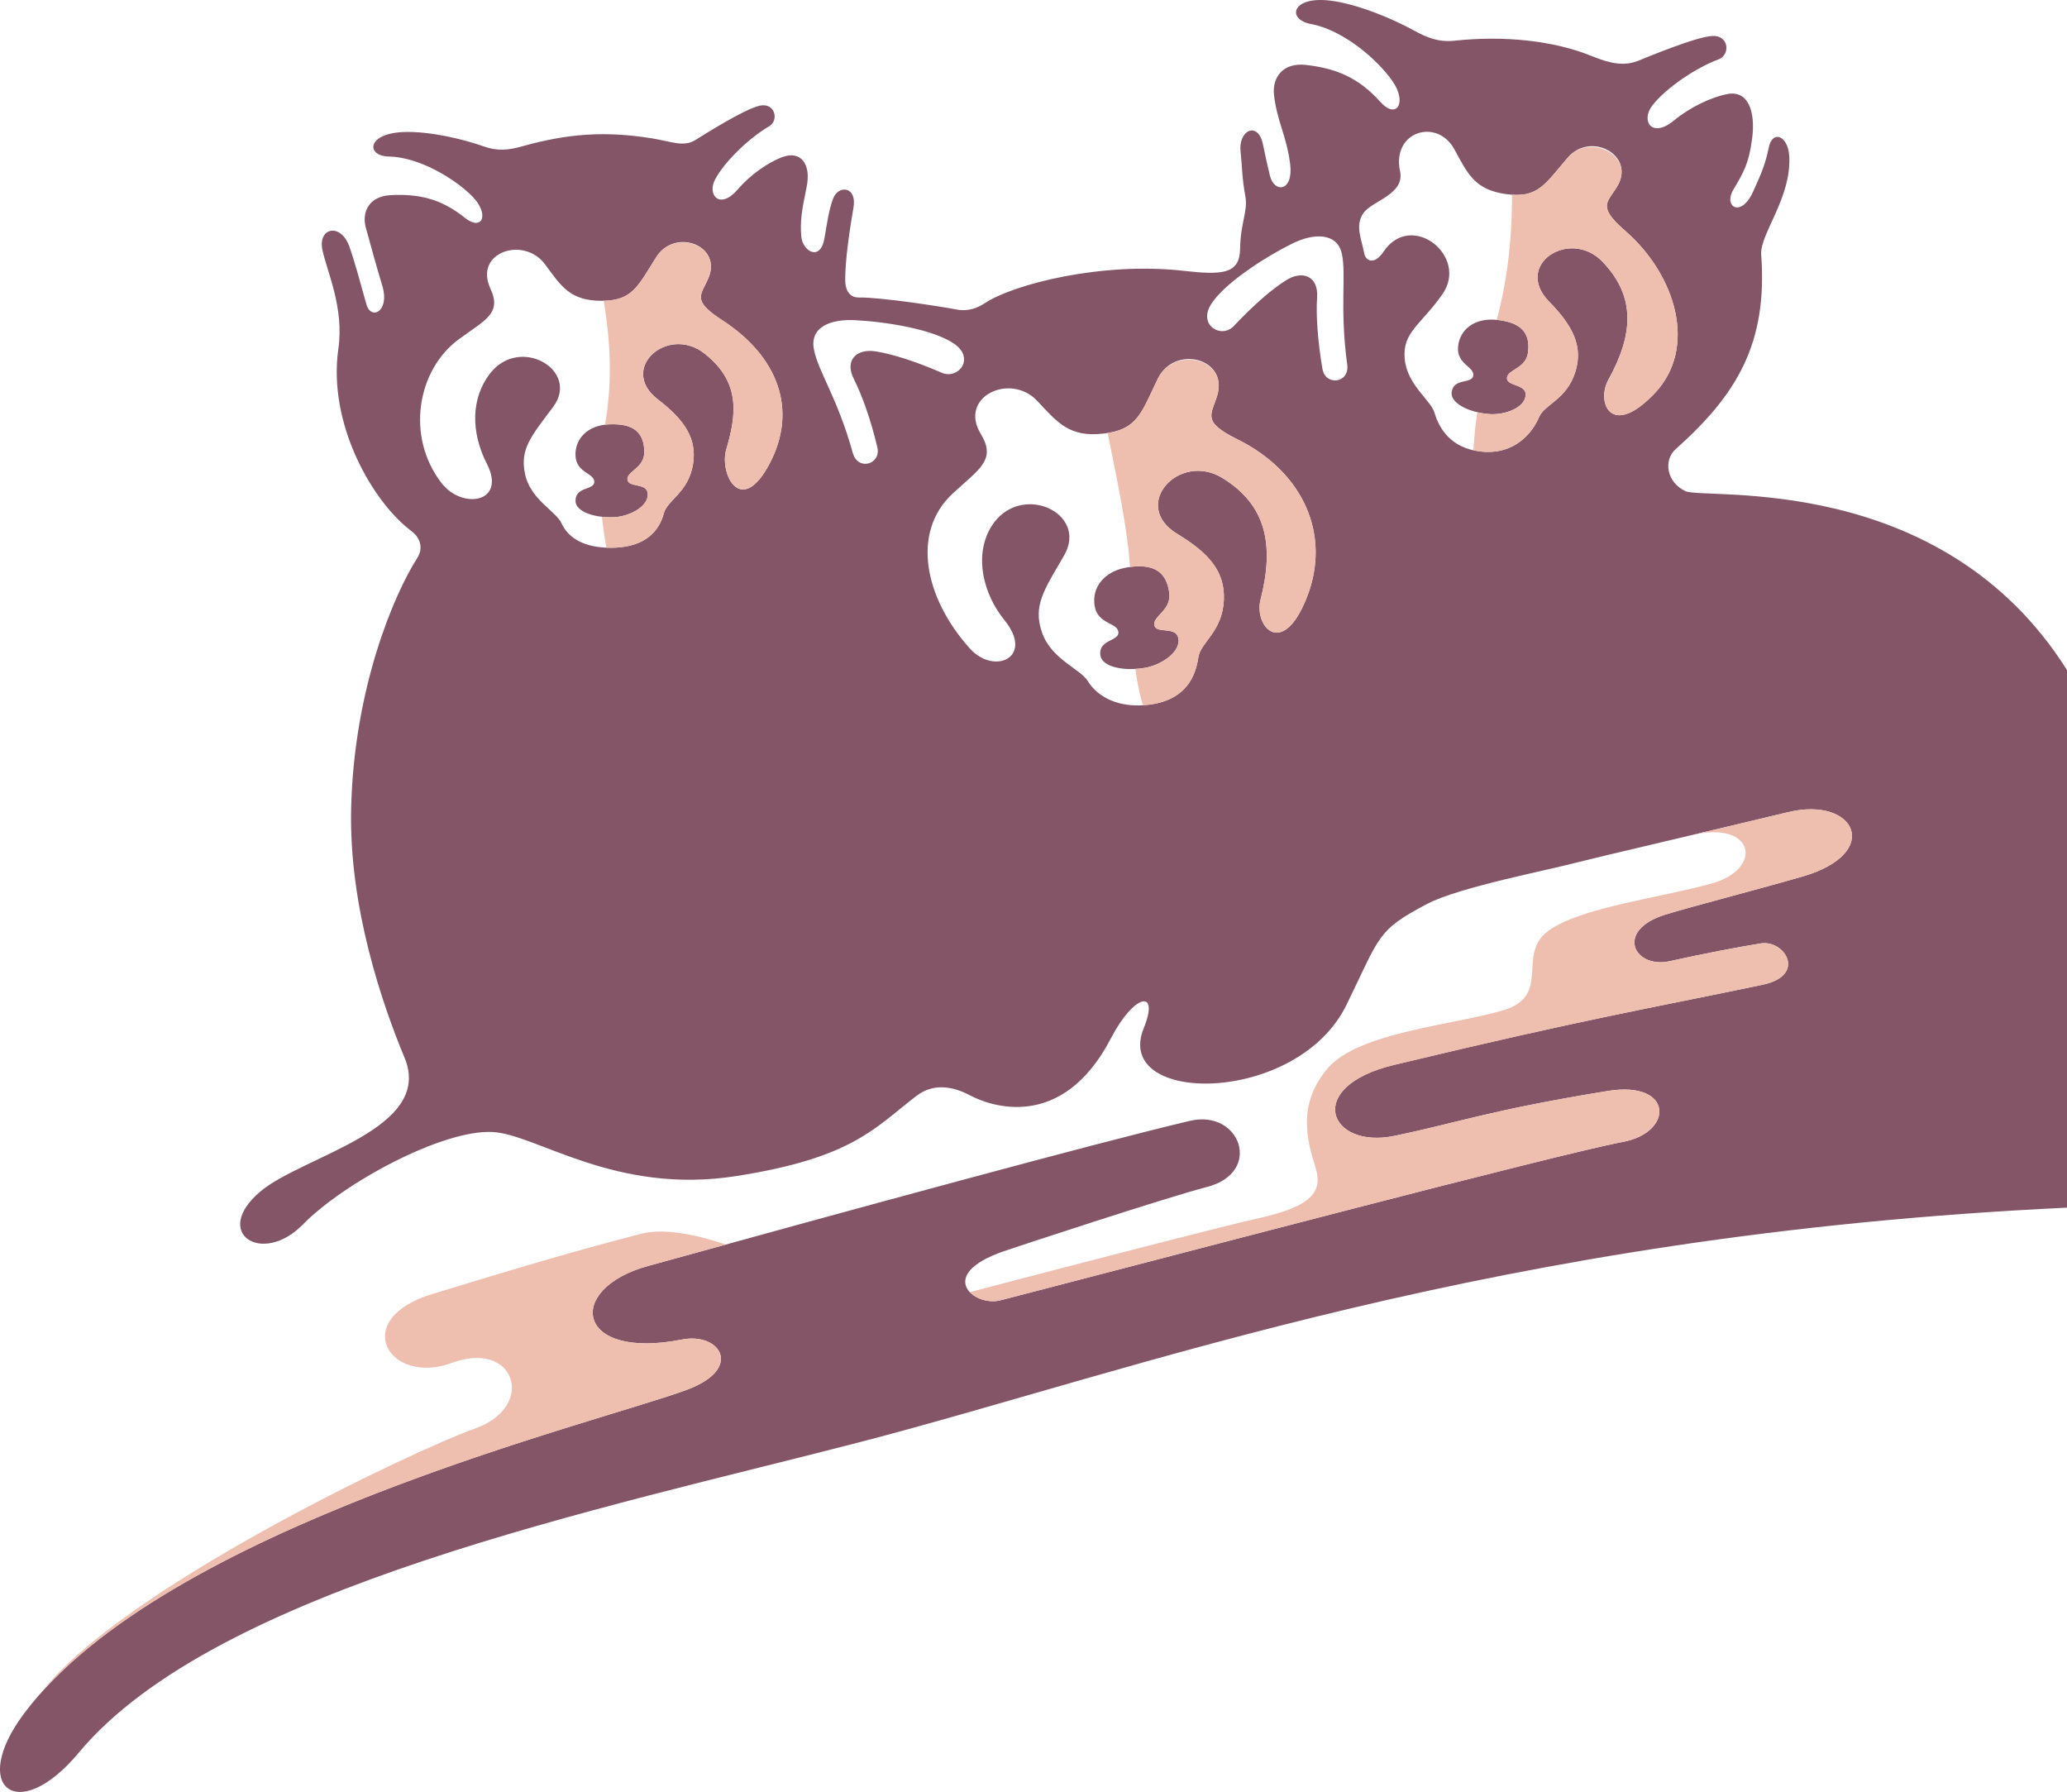 <svg viewBox="0 0 1385.6 1201" xmlns="http://www.w3.org/2000/svg"><g fill="#845567"><path d="m1129.9 329.2c-12.8-5.9-14.9-20.7-6.7-28.1 41.2-36.7 61.8-71 57.4-130.5-1-13.6 20.5-38.1 18.8-66.2-.9-13.5-11.2-17.5-13.7-5.6s-4.8 16.9-10.4 29.4c-8.1 18.1-20.2 10.5-13.4-1s10.4-17.4 12.6-34.1c2.5-18.7-2.8-32.6-16.4-30.1-11.1 2.1-25.2 8.9-35.9 17.7-15.1 12.5-22.5.1-14.5-10.1 9.3-11.9 29.6-25.4 44.3-30.8 8-3 7.1-16.2-4-15.7s-43.5 14.1-50.3 16.8c-9 3.4-17.8 1.9-30.4-3.2-25.5-10.5-58.9-14-92.5-10.4-10.5 1.1-18.4-2.1-27.6-7.2-12.6-6.9-36.5-17.4-55.6-19.7-26-3.1-29.1 12.7-12.8 15.7 21.4 3.9 44.5 23.7 54.6 38.2s2.8 26.1-8.1 14c-14.7-16.5-30.2-22.6-50-24.8-15.4-1.7-22.5 8.5-21.3 19.9 1.9 17.6 8.3 27.2 10.8 46.2s-10.6 20-13.5 8.2c-1.7-6.8-2.7-11.7-4.7-21.1-3.4-15.9-16.6-9.4-15 4.9 1.3 12.2.8 16.6 3.3 30.5 1.6 9.5-3.4 17.7-3.6 34.6s-11.8 17.8-37.9 14.8c-55.1-6.2-114.2 9.1-133.1 21.6-4.8 3.2-11.3 5.9-19.3 4.3s-50.5-8.3-65.2-8c-7 .1-9.1-6-9.2-11-.1-8.5 1-23.2 5.5-49.1 2.6-14.7-10.4-15.6-13.8-5.8-2.8 8.1-3.5 13.8-5.6 26-2.7 16.2-14.8 8.9-15.6-1.2s.4-17.5 3.6-32.9-3.9-24.6-16-20.2c-9.9 3.6-21.8 12-30.3 21.9-11.9 13.8-20.7 3.5-14.9-7.1 6.7-12.4 23.4-28 36-35.3 6.9-4 4.1-16-6.1-13.9s-37.8 19.7-43.7 23.3c-7.7 4.6-16.2.6-28.8-1.4-31.2-5-56.2-3.2-86.6 5.3-9.5 2.7-16.8 3.4-26.1.1-12.6-4.5-36.1-10.4-54.1-9.6-24.4 1.1-24.8 16.2-9.3 16.4 20.3.4 44.5 15.1 56 26.9s6.6 23.6-5.3 14.1c-16-12.9-31.2-16.1-49.7-15.1-14.4.7-19.4 11.3-16.6 21.7 4.5 15.9 5.9 21.9 11.1 39.1s-7.7 23.4-10.7 12.3c-4.7-16.7-8-29.2-11.4-38.6-5.8-16.3-21.2-12.7-18.1 2.1s14.7 38.7 10.7 66.5c-7.2 50.5 23.2 102.9 49.2 122.2 5.4 4.1 8.1 11 3.7 17.9-15.8 24.7-42.3 87.4-44.3 167.2-1.7 66.9 21.1 132.4 35.8 167.7 19.9 48-68 65.6-96.6 89.6-33 27.8 1 50.2 28.4 22.2s93.9-63.9 127.4-62c29.9 1.8 82 42.3 163.3 29.5 77.8-12.2 92.5-32.1 120.6-53.7 12.7-9.7 26.6-5.4 36.5-.1 11.5 6.1 60.8 25.4 94-38.7 15.3-29.4 32.8-33.5 21.9-6.6-21.1 51.8 102.9 51.9 135.9-15.6 22.7-46.4 20.1-49.8 54.1-67.7 21.6-11.3 81.6-22.7 100.5-27.8 9.4-2.5 96.3-22.8 141.5-33.7s63.8 27.6 9.4 43.2c-34.3 9.9-70.8 19.1-91.8 25.5-34.1 10.6-20.9 36.5 3 31.2s45.1-9.3 61-11.9 31.2 21.4 1.2 27.7c-76.3 16-116.9 22.4-247.1 53.7-61 14.7-43.5 56.7.3 47.6s63.3-17.1 143-30.1c44.1-7.2 44.5 27.7 10.3 34.1-46.6 8.9-306.3 77.5-417.4 106.2-17.6 4.5-43.9-17 2.3-32.9 8.1-2.8 108.8-36 136.3-43.1 37.6-9.8 22.2-52.2-11.5-44.3-63.6 15-225.1 59.1-363.4 97.3-55.8 15.4-48.6 63.4 22.7 49.3 25.6-5.1 41.8 19.4 3.6 33.6-59.9 22.3-350.9 91.8-444.6 217.2-36.8 49.3-4.1 75.1 36.7 26.2 92.2-110.9 353-164 523.1-208.1 186.1-48.3 424.6-139.1 809.8-157.3v-360.3c-84.4-134-242.9-114-255.7-119.9zm-614.1-18.3c-19.2 36.1-33.6 6.5-29-9.5 6.9-23.5 9.9-45.3-14.6-64.5s-58 10.1-31.2 30.8c18 13.8 26.2 26.2 23.6 43.2-3.1 19.3-17.2 24.1-19.6 33.1-2.9 11-11.4 22.5-33.8 23.1-19.6.5-30.3-6.6-34.8-16.4-3.7-8.1-20.7-15.8-24.4-32.8s4.1-25.5 18.8-45.2c18.2-24.4-22.2-48.2-42.3-22.4-12.7 16.4-13.1 39.1-2.1 60.6 13.3 26.1-16.5 30.8-30.4 12.9-24.3-31.5-16.1-76 11.4-96.3 17.8-13.1 29.2-17.3 21.3-34.2-11.2-24.2 22.4-35.4 36.7-16.1 10.8 14.7 16.8 24.4 37.8 24.4s24.3-9.8 36.8-29.4 44.2-7.8 34.9 14.1c-4.9 11.6-11.6 14.8 9.2 28.3 37.5 24.3 50.9 60.1 31.7 96.3zm56.7-56.6c5.3 10.4 11.2 26.9 15.6 45.4 2.8 11.4-12.9 16.2-16.4 4-10.4-37.5-23.2-54.4-26.1-69.6s11.7-20.4 27.8-19.5c21.1 1.1 52.7 6.2 66.5 16s2.4 24-8.7 19.2c-17.6-7.7-33.7-12.7-44.3-14.3-12.7-2-21.1 5.9-14.4 18.8zm303.6 145.9c-16.4 41.8-35.7 19.5-31.1 1.7 9.5-37.2 3.6-63.6-25.5-81.5s-62.1 18.3-30.2 37.5c21.3 12.9 31.9 25.3 31.1 44.1-.9 21.5-15.7 28.5-17.1 38.6-1.9 12.4-7.9 28.1-32.2 31.6-21.3 3-35.7-5.5-41.8-15.6-5-8.3-24.6-14.7-30.8-32.7s1.3-28.3 14.8-51.6c16.8-29-30.2-49.9-48.9-19.2-11.8 19.5-5.1 45.3 8.9 62.5 20.3 24.9-6.7 37.4-23.3 18.9-30.7-34.3-39-78-11.5-103.6 17.8-16.5 29.6-22.6 19-40-15.3-25 19.9-41.5 37.9-22.1 13.7 14.6 21.5 24.4 44.3 21.8s25.3-13.7 36.4-36.7 47.3-14 39.9 11c-3.9 13.2-10.8 17.5 13.6 29.6 44 21.8 62.9 63.8 46.5 105.7zm10.4-152.9c-3.2-18.8-4.4-36.3-3.6-47.9 1-14.5-9.9-18.4-20.7-11.6-9.1 5.6-21.9 16.6-35 30.6-8.3 8.9-24-.2-15.6-14.1s35.8-31.7 54.6-41c14.5-7.3 30.2-7.4 33.3 6.8s-1.6 35.8 3.6 74.3c1.7 12.6-14.6 14.4-16.6 2.9zm222.8 16.2c-29.4 31-39.4 6-31.2-8.9 17.3-31.2 18.1-56.2-3.8-79.1s-60 1.9-35.9 26.6c16.2 16.5 22.8 30.2 17.7 46.9-5.9 19-20.8 21.9-24.4 30.6-4.6 10.7-16.6 25.6-39.2 23-19.9-2.2-27.8-15.4-30.9-26-2.6-8.6-18.6-18.8-20-36.5s11-22.4 25.3-42.9c17.9-25.5-20.8-56.2-39.4-28.6-6.3 9.4-12 6.3-13 1.2-1.7-9.4-6.4-18.5-.6-26.9s28-12.5 24.6-28.2c-5.7-26.6 24.9-36 36.5-14.5 8.9 16.3 13.5 27 34.7 29.9s25.8-6.4 41.2-24.4 45.7-1.6 33.2 19.2c-6.5 10.9-13.7 13.2 5.3 29.8 34.3 29.8 48.5 78.5 19.9 108.8z"/><path d="m408.6 284.4c15.4-.6 23.1 4.8 23.3 18.4.2 10.8-11.6 12.9-11.3 18.5s12.4 2.2 13.5 8.9c1.5 8.6-11.4 15.8-22.1 16.4-13 .7-26.2-3.5-26.2-10.9-.1-9.8 12.6-7 12.6-12.8s-12-5.9-12.6-17.3 8-20.7 22.8-21.2z"/><path d="m756 380.2c16.7-2.6 25.9 2.4 27.8 17.1 1.5 11.8-11.1 15.6-10 21.6s13.8.9 15.9 8.1c2.7 9.2-10.5 18.6-22.2 20.6-14.1 2.4-29-.5-29.9-8.6-1.3-10.6 12.9-9.1 12.1-15.5s-13.8-5-15.9-17.3 6.2-23.5 22.2-26z"/><path d="m1003.4 214.4c15.6 1.6 22.6 8.1 20.9 21.8-1.4 10.9-13.6 11.4-14.1 17s12.2 4.1 12.5 11c.2 8.9-13.8 14.2-24.7 13.3-13.2-1.1-25.9-7.2-24.9-14.7 1.4-9.8 13.7-5.2 14.5-11.1s-11.2-7.6-10.2-19.2 11-19.7 26-18.1z"/></g><g fill="#eebfaf"><path d="m457 897.8c25.6-5.1 41.8 19.4 3.6 33.6-57.6 21.5-329.1 86.6-433 203.1 52.5-68.9 249.7-162.5 290.9-177.1s27.1-59.7-15.4-44-69.2-29.1-13.4-46.1 93.5-28.4 140.5-40.5c14.5-3.6 35 .2 56.5 7.3l-52.4 14.4c-55.8 15.4-48.6 63.4 22.7 49.3z"/><path d="m515.8 310.9c-19.2 36.1-33.6 6.5-29-9.5 6.9-23.5 9.9-45.2-14.6-64.5s-58 10.1-31.2 30.8c18 13.8 26.2 26.2 23.6 43.2-3.1 19.3-17.2 24.1-19.6 33.1-2.9 11-11.4 22.5-33.8 23.1h-4.7c-1.2-6.5-2.2-13.5-3-20.7a79.1 79.1 0 0 0 8.5.2c10.7-.6 23.6-7.7 22.1-16.4-1.1-6.7-13.2-3.4-13.5-8.9s11.5-7.7 11.3-18.5c-.2-13.6-7.9-19-23.3-18.4a13.9 13.9 0 0 0 -3 .3v-.3c5.4-30.8 3.1-58.4-.9-82.8 19.7-.5 23.1-10.3 35.3-29.4s44.2-7.8 34.9 14.1c-4.9 11.6-11.6 14.7 9.3 28.3 37.4 24.3 50.8 60.1 31.6 96.3z"/><path d="m876.1 400.2c-16.4 41.8-35.6 19.5-31.1 1.7 9.5-37.2 3.5-63.6-25.5-81.5s-62.1 18.3-30.2 37.5c21.3 12.9 31.9 25.3 31.1 44.1-.9 21.5-15.7 28.5-17.1 38.6-1.9 12.4-7.9 28.1-32.2 31.6l-5 .5a174.2 174.2 0 0 1 -5-24.4c2.2-.1 4.3-.4 6.4-.7 11.7-2 24.9-11.4 22.2-20.6-2.1-7.2-14.9-2-15.9-8s11.5-9.9 10-21.7c-1.9-14.3-10.5-19.3-26.3-17.3-2.1-28.6-8.9-59.1-15-89.8 20.3-3.2 22.9-14.3 33.6-36.3s47.3-14 39.9 11c-3.9 13.2-10.8 17.5 13.6 29.6 43.9 21.8 62.9 63.8 46.5 105.7z"/><path d="m1109.3 263.5c-29.4 31-39.4 6-31.1-8.9 17.2-31.2 18-56.3-3.9-79.1s-60 1.9-35.9 26.6c16.2 16.5 22.8 30.2 17.7 46.9-5.9 19-20.8 21.9-24.4 30.6-4.6 10.7-16.7 25.5-39.2 23l-4.8-.8c.4-7.5 1.2-16 2.6-25.5a49.4 49.4 0 0 0 7.7 1.2c10.9.9 24.9-4.4 24.7-13.3-.3-6.9-12.9-5.3-12.5-11s12.7-6.1 14.1-17c1.7-13.7-5.3-20.2-21-21.8 8.2-30.7 10.2-58.3 10.3-83.9 17.9 1.3 22.9-8 37.3-24.8s45.7-1.6 33.2 19.2c-6.5 10.9-13.7 13.2 5.3 29.7 34.3 29.9 48.5 78.6 19.9 108.9z"/><path d="m1208.1 587.5c-34.3 9.9-70.8 19.1-91.8 25.5-34.2 10.6-20.9 36.5 3 31.2s45.1-9.3 61.1-11.9 31.1 21.4 1.2 27.7c-76.4 16-117 22.5-247.2 53.8-61 14.6-43.5 56.6.3 47.5s63.3-17.1 143-30.1c44.1-7.2 44.5 27.7 10.3 34.1-46.6 8.9-306.3 77.5-417.4 106.2-7.3 1.9-16-.7-20.5-5.5 68.2-17.9 171.1-44.6 192.6-49.3 32.8-7.3 44.9-15.8 39.2-34s-12.5-42.5 8.1-66.7 84.9-29.1 117.7-38.9 8.5-37.6 30.3-53.3 74.1-21.9 109.2-31.6 29.4-42.6-13.2-32.5c23.2-5.5 47.1-11.1 64.7-15.4 45.3-10.8 63.8 27.6 9.4 43.2z"/></g></svg>